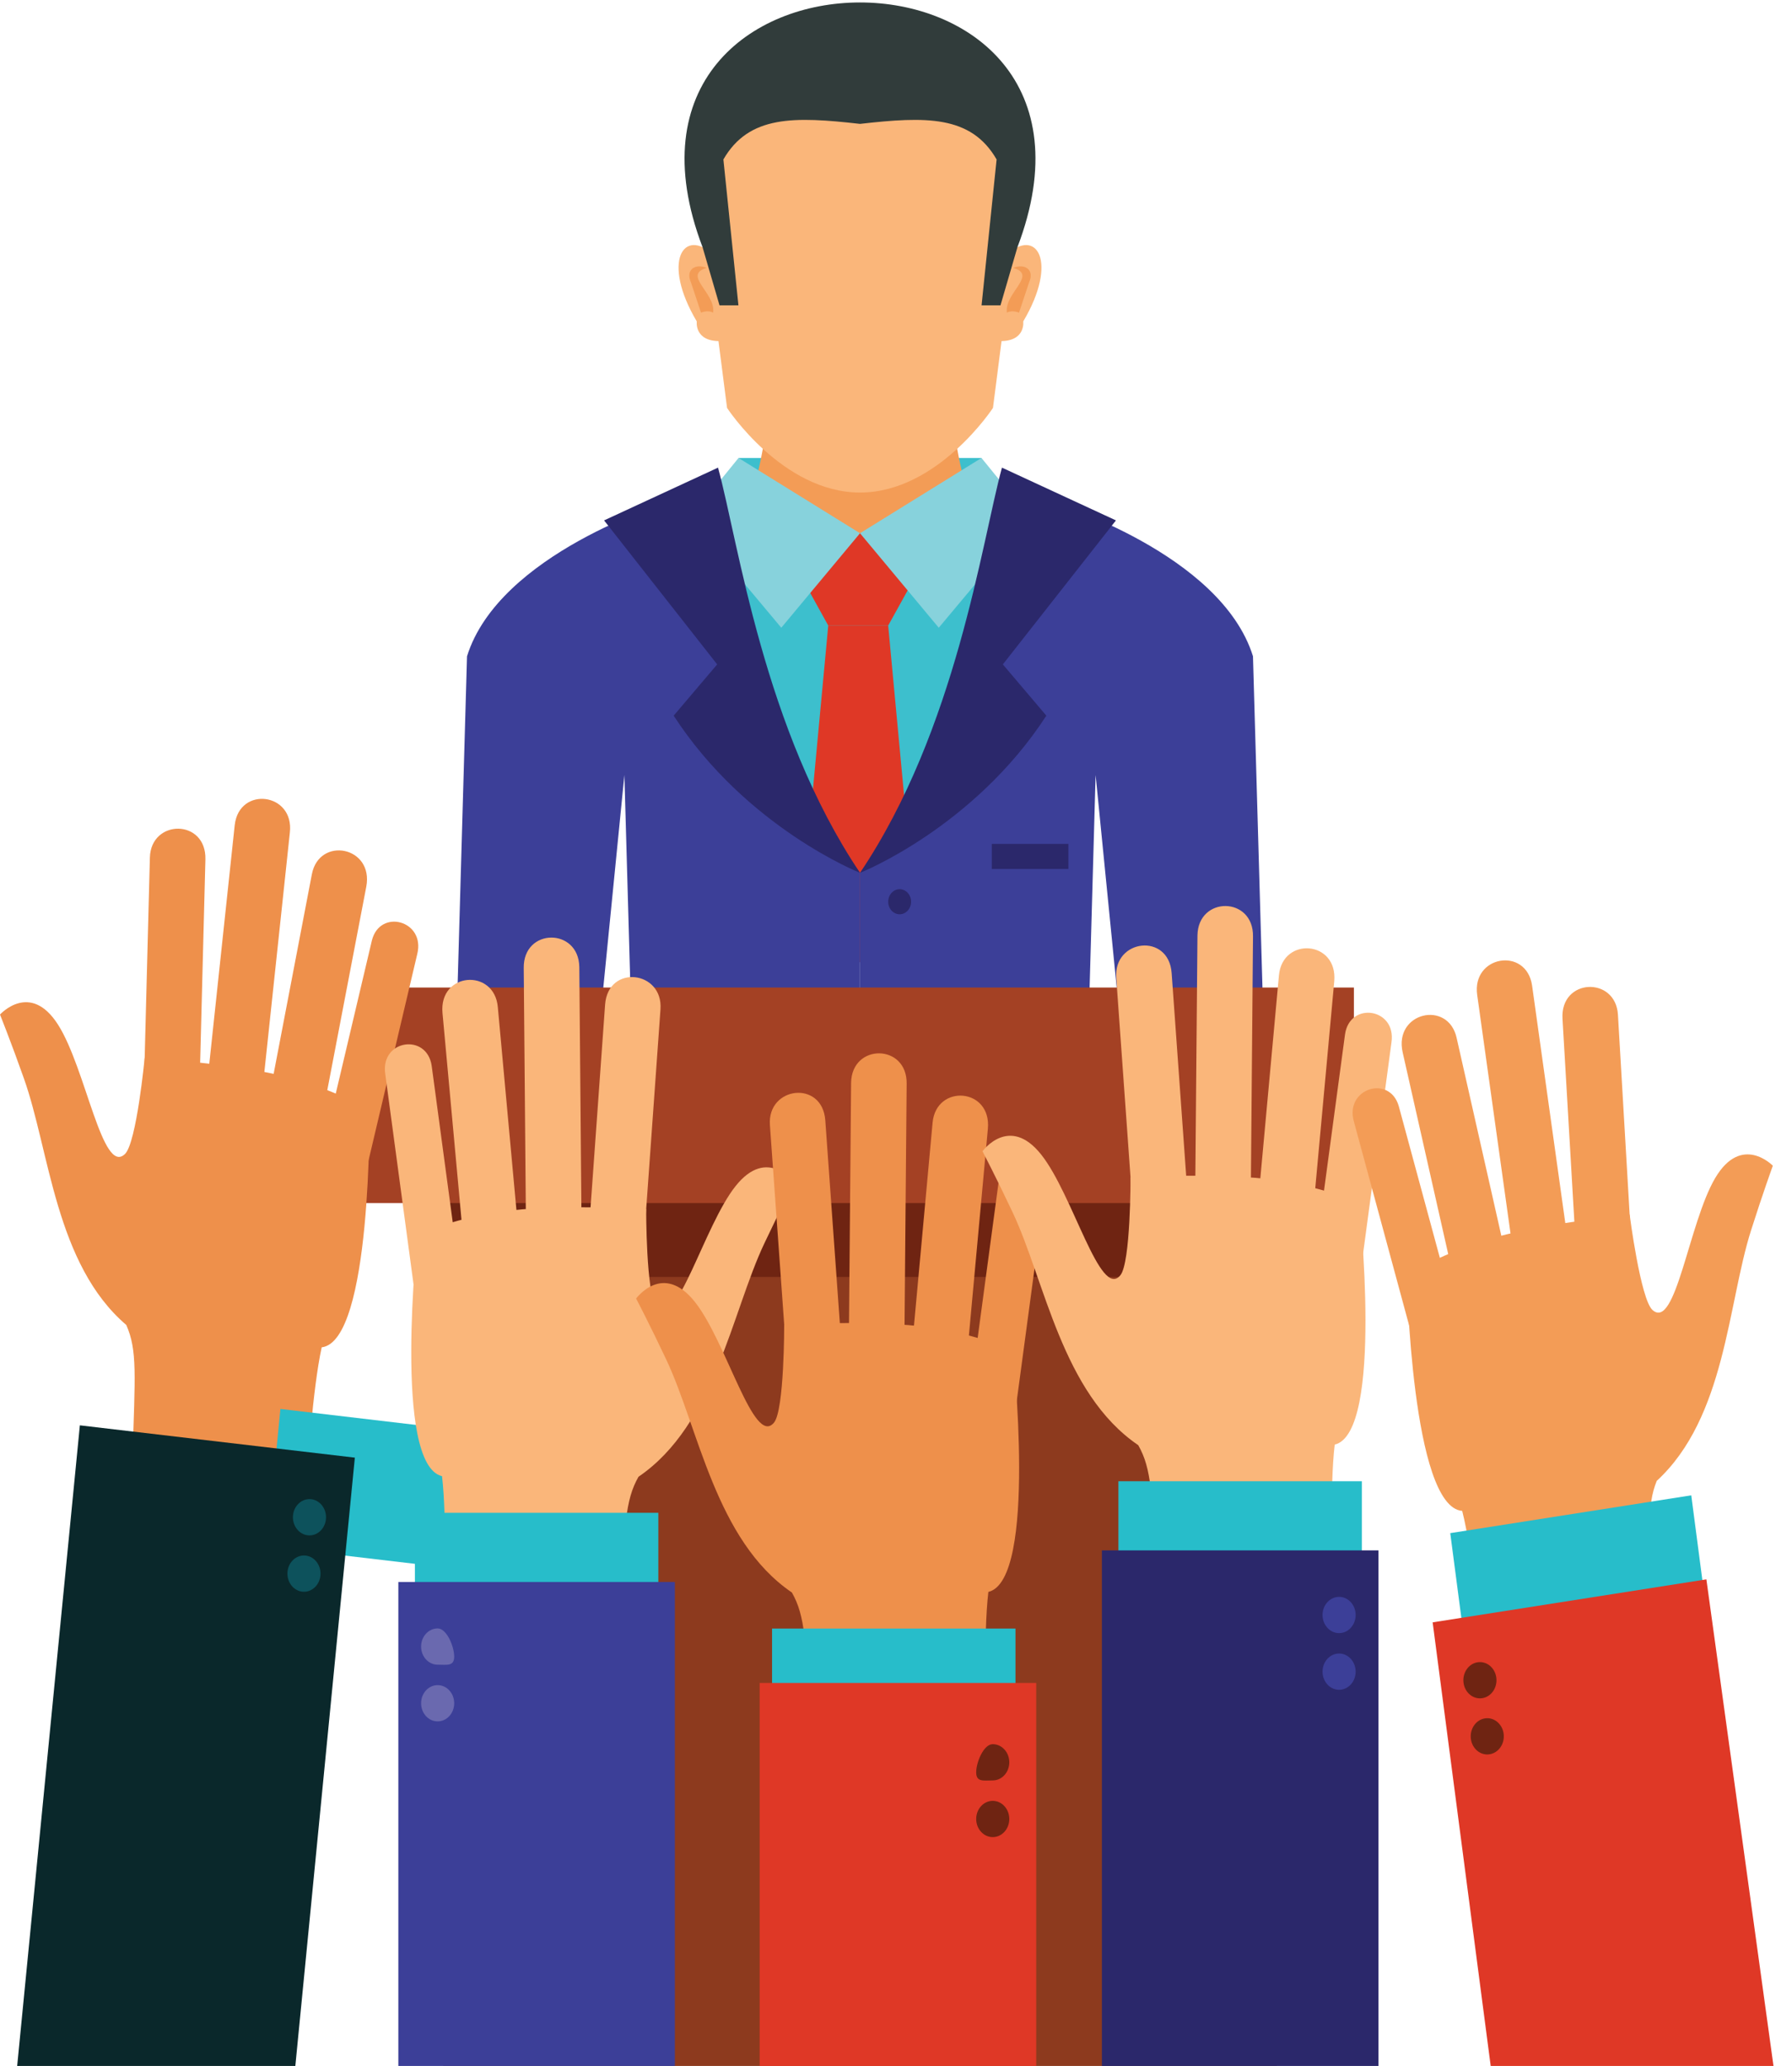<svg width="72" height="83" viewBox="0 0 72 83" fill="none" xmlns="http://www.w3.org/2000/svg">
<g id="Grupo 1471">
<g id="Grupo 1459">
<rect id="Rect&#195;&#161;ngulo 541" x="29.673" y="18.399" width="9.762" height="3.322" fill="#3DBFCD"/>
<path id="Trazado 2449" d="M38.304 17.068H30.803C30.684 17.99 30.221 20.688 29.42 21.43C29.48 30.23 39.802 30.192 39.687 21.43C38.886 20.688 38.424 17.99 38.304 17.068Z" fill="#F39C56"/>
<path id="Trazado 2450" d="M34.554 1.638L27.896 6.14L29.212 16.388C29.212 16.388 31.433 19.788 34.554 19.788C37.675 19.788 39.896 16.388 39.896 16.388L41.212 6.14L34.554 1.638Z" fill="#FAB67A"/>
<path id="Trazado 2451" d="M37.642 21.809L34.554 21.423L31.466 21.809L28.12 24.831C29.28 28.721 32.801 33.237 34.554 35.066C36.307 33.237 39.828 28.721 40.988 24.831L37.642 21.809Z" fill="#3DBFCD"/>
<g id="Grupo 1452">
<path id="Trazado 2452" d="M28.685 10.252C27.463 9.105 26.568 10.509 27.995 12.913C27.995 12.913 27.887 13.704 28.909 13.704L28.685 10.252Z" fill="#FAB67A"/>
<path id="Trazado 2453" d="M40.423 10.252C41.645 9.105 42.54 10.509 41.112 12.913C41.112 12.913 41.221 13.704 40.199 13.704L40.423 10.252Z" fill="#FAB67A"/>
</g>
<g id="Grupo 1453">
<path id="Trazado 2454" d="M28.394 10.764C28.394 10.764 28.1 10.62 27.86 10.764C27.86 10.764 27.57 10.908 27.759 11.339L28.166 12.562C28.166 12.562 28.44 12.438 28.651 12.562C28.771 11.775 27.4 11.051 28.394 10.764Z" fill="#F39C56"/>
<path id="Trazado 2455" d="M40.714 10.764C40.714 10.764 41.008 10.62 41.248 10.764C41.248 10.764 41.538 10.908 41.349 11.339L40.942 12.562C40.942 12.562 40.668 12.438 40.457 12.562C40.337 11.775 41.708 11.051 40.714 10.764Z" fill="#F39C56"/>
</g>
<g id="Grupo 1454">
<path id="Trazado 2456" d="M35.686 25.132H33.278L32.267 35.945L33.516 38.375L34.483 38.676L35.45 38.375L36.698 35.945L35.686 25.132Z" fill="#DF3826"/>
<path id="Trazado 2457" d="M36.066 21.423H32.899L31.994 22.812L33.278 25.132H35.686L36.97 22.812L36.066 21.423Z" fill="#DF3826"/>
</g>
<path id="Trazado 2458" d="M28.228 9.931L28.909 12.266H29.669L29.065 6.406C30.092 4.624 31.916 4.677 34.554 4.977C37.191 4.677 39.015 4.624 40.042 6.406L39.438 12.266H40.198L40.879 9.931C45.872 -3.179 23.235 -3.178 28.228 9.931Z" fill="#313C3B"/>
<g id="Grupo 1456">
<g id="Grupo 1455">
<path id="Trazado 2459" d="M26.792 20.187C26.792 20.187 20.052 22.228 18.764 26.367L18.365 40.311H24.177L25.087 31.137L25.347 40.311H34.554V35.067L32.379 32.023L31.427 29.073L26.792 20.187Z" fill="#3C3F98"/>
<path id="Trazado 2460" d="M42.315 20.187C42.315 20.187 49.055 22.228 50.343 26.366L50.742 40.311H44.93L44.02 31.137L43.761 40.311H34.554V35.067L36.146 32.893L37.459 29.498L42.315 20.187Z" fill="#3C3F98"/>
</g>
<path id="Trazado 2461" d="M36.606 36.227C36.606 36.505 36.401 36.731 36.147 36.731C35.892 36.731 35.687 36.505 35.687 36.227C35.687 35.949 35.892 35.723 36.147 35.723C36.401 35.723 36.606 35.949 36.606 36.227Z" fill="#2B286B"/>
</g>
<g id="Grupo 1457">
<path id="Trazado 2462" d="M39.435 18.399L34.554 21.423L37.718 25.219L41.403 20.818L39.435 18.399Z" fill="#87D2DC"/>
<path id="Trazado 2463" d="M29.673 18.399L34.554 21.423L31.391 25.219L27.706 20.818L29.673 18.399Z" fill="#87D2DC"/>
</g>
<g id="Grupo 1458">
<path id="Trazado 2464" d="M40.257 18.787C39.435 21.809 38.425 29.305 34.554 35.067C34.554 35.067 39.113 33.262 42.041 28.752C41.159 27.712 40.293 26.692 40.293 26.692L44.837 20.907L40.257 18.787Z" fill="#2B286B"/>
<path id="Trazado 2465" d="M28.85 18.787C29.673 21.809 30.683 29.305 34.554 35.066C34.554 35.066 29.995 33.262 27.067 28.752C27.95 27.712 28.815 26.692 28.815 26.692L24.271 20.907L28.85 18.787Z" fill="#2B286B"/>
</g>
<rect id="Rect&#195;&#161;ngulo 542" x="39.849" y="33.904" width="3.077" height="1.008" fill="#2B286B"/>
</g>
<rect id="Rect&#195;&#161;ngulo 543" x="17.806" y="45.662" width="33.497" height="37.338" fill="#8D3A1E"/>
<rect id="Rect&#195;&#161;ngulo 544" x="17.806" y="45.662" width="33.497" height="5.639" fill="#6F2412"/>
<rect id="Rect&#195;&#161;ngulo 545" x="14.71" y="39.674" width="39.688" height="8.66" fill="#A44124"/>
<g id="Grupo 1461">
<g id="Grupo 1460">
<path id="Trazado 2466" d="M10.504 44.172C10.316 45.802 8.106 45.465 8.288 43.868L9.431 33.146C9.611 31.567 11.83 31.845 11.646 33.449L10.504 44.172Z" fill="#EE904B"/>
<path id="Trazado 2467" d="M8.025 43.332C7.982 44.952 5.751 44.886 5.793 43.263L6.022 34.457C6.06 32.896 8.294 32.891 8.253 34.526L8.025 43.332Z" fill="#EE904B"/>
<path id="Trazado 2468" d="M10.879 43.745C10.56 45.4 12.769 45.784 13.064 44.248L14.716 35.627C15.026 34.006 12.826 33.583 12.53 35.124L10.879 43.745Z" fill="#EE904B"/>
<path id="Trazado 2469" d="M12.779 46.948C12.438 48.309 14.275 48.796 14.601 47.496L16.764 38.331C17.102 36.985 15.267 36.486 14.942 37.783L12.779 46.948Z" fill="#EE904B"/>
<path id="Trazado 2470" d="M12.925 54.129C12.549 55.848 12.36 59.078 12.36 59.078L5.325 58.559C5.426 55.223 5.522 54.247 5.074 53.231C2.222 50.791 1.996 46.233 0.957 43.317C0.446 41.871 0 40.76 0 40.76C0 40.76 1.21 39.411 2.329 41.162C3.449 42.913 4.114 47.248 5.022 46.361C5.487 45.907 5.813 42.499 5.813 42.499C5.813 42.499 9.541 42.724 11.626 43.295C13.71 43.866 14.843 44.615 14.843 44.615C14.843 44.615 14.947 53.895 12.925 54.129Z" fill="#EE904B"/>
</g>
<rect id="Rect&#195;&#161;ngulo 546" width="5.55" height="9.793" transform="matrix(0.097 -0.995 0.993 0.117 10.728 62.127)" fill="#27BDCA"/>
<path id="Trazado 2471" d="M14.257 58.561L11.866 83H0.69L3.209 57.263L14.257 58.561Z" fill="#0A282B"/>
<path id="Trazado 2472" d="M13.095 61.034C13.056 61.434 12.729 61.723 12.363 61.68C11.998 61.638 11.734 61.278 11.773 60.878C11.812 60.478 12.14 60.189 12.505 60.231C12.87 60.274 13.135 60.634 13.095 61.034Z" fill="#0D525C"/>
<path id="Trazado 2473" d="M12.874 63.298C12.835 63.698 12.507 63.987 12.142 63.945C11.777 63.902 11.513 63.542 11.552 63.142C11.591 62.742 11.919 62.453 12.284 62.496C12.649 62.538 12.913 62.898 12.874 63.298Z" fill="#0D525C"/>
</g>
<g id="Grupo 1463">
<g id="Grupo 1462">
<path id="Trazado 2474" d="M21.136 49.687C21.164 51.33 23.395 51.254 23.369 49.644L23.276 38.849C23.249 37.258 21.017 37.276 21.043 38.892L21.136 49.687Z" fill="#FAB67A"/>
<path id="Trazado 2475" d="M23.682 49.141C23.567 50.757 25.792 50.952 25.909 49.333L26.537 40.551C26.651 38.994 24.43 38.729 24.312 40.359L23.682 49.141Z" fill="#FAB67A"/>
<path id="Trazado 2476" d="M20.805 49.219C20.961 50.901 18.727 51.026 18.584 49.463L17.779 40.699C17.628 39.051 19.857 38.888 20.001 40.454L20.805 49.219Z" fill="#FAB67A"/>
<path id="Trazado 2477" d="M18.604 52.182C18.81 53.575 16.936 53.845 16.738 52.514L15.479 43.148C15.274 41.771 17.147 41.489 17.344 42.816L18.604 52.182Z" fill="#FAB67A"/>
<path id="Trazado 2478" d="M17.76 59.305C17.967 61.057 17.841 64.291 17.841 64.291L24.886 64.597C25.11 61.267 25.11 60.286 25.654 59.329C28.727 57.235 29.395 52.73 30.711 49.951C31.36 48.574 31.912 47.52 31.912 47.52C31.912 47.52 30.839 46.038 29.557 47.648C28.273 49.258 27.19 53.491 26.373 52.503C25.955 51.998 25.962 48.571 25.962 48.571C25.962 48.571 22.234 48.36 20.105 48.684C17.977 49.009 16.778 49.621 16.778 49.621C16.778 49.621 15.772 58.836 17.76 59.305Z" fill="#FAB67A"/>
</g>
<rect id="Rect&#195;&#161;ngulo 547" x="16.67" y="60.777" width="9.781" height="5.556" fill="#27BDCA"/>
<rect id="Rect&#195;&#161;ngulo 548" x="16.005" y="63.555" width="11.111" height="19.445" fill="#3C3F98"/>
<path id="Trazado 2479" d="M16.919 66.151C16.919 66.553 17.217 66.879 17.584 66.879C17.951 66.879 18.249 66.956 18.249 66.553C18.249 66.151 17.951 65.422 17.584 65.422C17.217 65.422 16.919 65.748 16.919 66.151Z" fill="#6A69AF"/>
<path id="Trazado 2480" d="M16.919 68.428C16.919 68.831 17.217 69.157 17.584 69.157C17.951 69.157 18.249 68.831 18.249 68.428C18.249 68.026 17.951 67.7 17.584 67.7C17.217 67.7 16.919 68.026 16.919 68.428Z" fill="#6A69AF"/>
</g>
<g id="Grupo 1466">
<g id="Grupo 1464">
<path id="Trazado 2481" d="M36.334 54.337C36.307 55.98 34.076 55.904 34.102 54.294L34.196 43.499C34.222 41.908 36.454 41.926 36.428 43.542L36.334 54.337Z" fill="#EE904B"/>
<path id="Trazado 2482" d="M33.789 53.791C33.904 55.407 31.679 55.602 31.563 53.983L30.934 45.201C30.82 43.644 33.041 43.379 33.159 45.009L33.789 53.791Z" fill="#EE904B"/>
<path id="Trazado 2483" d="M36.666 53.869C36.51 55.551 38.743 55.675 38.887 54.113L39.691 45.349C39.843 43.701 37.614 43.538 37.47 45.104L36.666 53.869Z" fill="#EE904B"/>
<path id="Trazado 2484" d="M38.867 56.832C38.66 58.225 40.534 58.495 40.733 57.164L41.991 47.798C42.197 46.421 40.324 46.139 40.126 47.466L38.867 56.832Z" fill="#EE904B"/>
<path id="Trazado 2485" d="M39.711 63.955C39.504 65.708 39.63 68.941 39.63 68.941L32.585 69.247C32.361 65.918 32.361 64.936 31.817 63.979C28.744 61.885 28.076 57.38 26.76 54.601C26.111 53.224 25.559 52.17 25.559 52.17C25.559 52.17 26.631 50.688 27.914 52.298C29.198 53.908 30.281 58.141 31.098 57.154C31.515 56.648 31.508 53.221 31.508 53.221C31.508 53.221 35.237 53.01 37.365 53.334C39.494 53.659 40.693 54.271 40.693 54.271C40.693 54.271 41.699 63.486 39.711 63.955Z" fill="#EE904B"/>
</g>
<rect id="Rect&#195;&#161;ngulo 549" x="31.02" y="65.427" width="9.781" height="5.556" fill="#27BDCA"/>
<g id="Grupo 1465">
<rect id="Rect&#195;&#161;ngulo 550" x="30.522" y="67.613" width="11.112" height="15.387" fill="#DF3826"/>
</g>
<path id="Trazado 2486" d="M40.552 70.801C40.552 71.203 40.254 71.529 39.887 71.529C39.52 71.529 39.222 71.606 39.222 71.203C39.222 70.801 39.52 70.072 39.887 70.072C40.254 70.072 40.552 70.398 40.552 70.801Z" fill="#6F2412"/>
<path id="Trazado 2487" d="M40.552 73.078C40.552 73.48 40.254 73.806 39.887 73.806C39.52 73.806 39.222 73.48 39.222 73.078C39.222 72.675 39.52 72.349 39.887 72.349C40.254 72.349 40.552 72.675 40.552 73.078Z" fill="#6F2412"/>
</g>
<g id="Grupo 1468">
<g id="Grupo 1467">
<path id="Trazado 2488" d="M50.251 48.419C50.223 50.062 47.992 49.985 48.018 48.376L48.112 37.58C48.138 35.99 50.37 36.008 50.344 37.624L50.251 48.419Z" fill="#FAB67A"/>
<path id="Trazado 2489" d="M47.705 47.873C47.82 49.489 45.594 49.683 45.478 48.065L44.849 39.283C44.736 37.725 46.957 37.461 47.075 39.091L47.705 47.873Z" fill="#FAB67A"/>
<path id="Trazado 2490" d="M50.582 47.951C50.426 49.633 52.66 49.757 52.803 48.195L53.608 39.43C53.759 37.782 51.53 37.619 51.386 39.186L50.582 47.951Z" fill="#FAB67A"/>
<path id="Trazado 2491" d="M52.783 50.913C52.576 52.306 54.45 52.577 54.648 51.246L55.907 41.88C56.112 40.502 54.239 40.221 54.042 41.548L52.783 50.913Z" fill="#FAB67A"/>
<path id="Trazado 2492" d="M53.627 58.037C53.419 59.789 53.546 63.023 53.546 63.023L46.501 63.328C46.277 59.999 46.277 59.018 45.733 58.06C42.66 55.967 41.992 51.462 40.675 48.683C40.026 47.305 39.475 46.252 39.475 46.252C39.475 46.252 40.547 44.77 41.83 46.38C43.114 47.99 44.197 52.223 45.014 51.235C45.431 50.73 45.424 47.302 45.424 47.302C45.424 47.302 49.153 47.092 51.281 47.416C53.409 47.74 54.608 48.353 54.608 48.353C54.608 48.353 55.614 57.568 53.627 58.037Z" fill="#FAB67A"/>
</g>
<rect id="Rect&#195;&#161;ngulo 551" x="44.936" y="59.509" width="9.781" height="5.556" fill="#27BDCA"/>
<rect id="Rect&#195;&#161;ngulo 552" x="44.272" y="62.286" width="11.112" height="20.714" fill="#2B286B"/>
<path id="Trazado 2493" d="M54.468 64.882C54.468 65.285 54.17 65.611 53.803 65.611C53.436 65.611 53.138 65.285 53.138 64.882C53.138 64.48 53.436 64.154 53.803 64.154C54.17 64.154 54.468 64.48 54.468 64.882Z" fill="#3C3F98"/>
<path id="Trazado 2494" d="M54.468 67.159C54.468 67.561 54.17 67.888 53.803 67.888C53.436 67.888 53.138 67.561 53.138 67.159C53.138 66.757 53.436 66.43 53.803 66.43C54.17 66.43 54.468 66.757 54.468 67.159Z" fill="#3C3F98"/>
</g>
<g id="Grupo 1470">
<g id="Grupo 1469">
<path id="Trazado 2495" d="M60.844 50.654C61.085 52.276 63.283 51.853 63.049 50.264L61.557 39.593C61.325 38.022 59.118 38.387 59.353 39.983L60.844 50.654Z" fill="#F39C56"/>
<path id="Trazado 2496" d="M63.293 49.717C63.389 51.335 65.617 51.182 65.522 49.561L65.007 40.77C64.917 39.211 62.685 39.294 62.779 40.926L63.293 49.717Z" fill="#F39C56"/>
<path id="Trazado 2497" d="M60.456 50.242C60.828 51.883 58.633 52.354 58.288 50.83L56.357 42.279C55.994 40.671 58.179 40.163 58.524 41.691L60.456 50.242Z" fill="#F39C56"/>
<path id="Trazado 2498" d="M58.66 53.517C59.046 54.864 57.226 55.422 56.857 54.136L54.398 45.061C54.016 43.729 55.834 43.159 56.201 44.442L58.66 53.517Z" fill="#F39C56"/>
<path id="Trazado 2499" d="M58.749 60.7C59.181 62.402 59.475 65.622 59.475 65.622L66.488 64.829C66.278 61.499 66.151 60.528 66.565 59.495C69.336 56.945 69.414 52.382 70.356 49.426C70.82 47.962 71.23 46.833 71.23 46.833C71.23 46.833 69.976 45.533 68.915 47.326C67.853 49.12 67.329 53.478 66.393 52.627C65.914 52.192 65.477 48.798 65.477 48.798C65.477 48.798 61.759 49.169 59.694 49.821C57.629 50.474 56.522 51.267 56.522 51.267C56.522 51.267 56.72 60.544 58.749 60.7Z" fill="#F39C56"/>
</g>
<rect id="Rect&#195;&#161;ngulo 553" width="9.801" height="5.546" transform="matrix(0.988 -0.155 0.13 0.992 58.269 61.594)" fill="#27BDCA"/>
<path id="Trazado 2500" d="M71.256 83H59.894L57.562 65.178L68.56 63.451L71.256 83Z" fill="#DF3826"/>
<path id="Trazado 2501" d="M58.803 67.606C58.855 68.005 59.192 68.281 59.556 68.224C59.919 68.168 60.172 67.798 60.12 67.4C60.068 67.002 59.731 66.725 59.367 66.782C59.003 66.839 58.751 67.208 58.803 67.606Z" fill="#6F2412"/>
<path id="Trazado 2502" d="M59.098 69.861C59.15 70.259 59.487 70.536 59.85 70.478C60.214 70.421 60.466 70.052 60.414 69.654C60.362 69.256 60.025 68.979 59.662 69.036C59.298 69.093 59.046 69.463 59.098 69.861Z" fill="#6F2412"/>
</g>
</g>
</svg>
